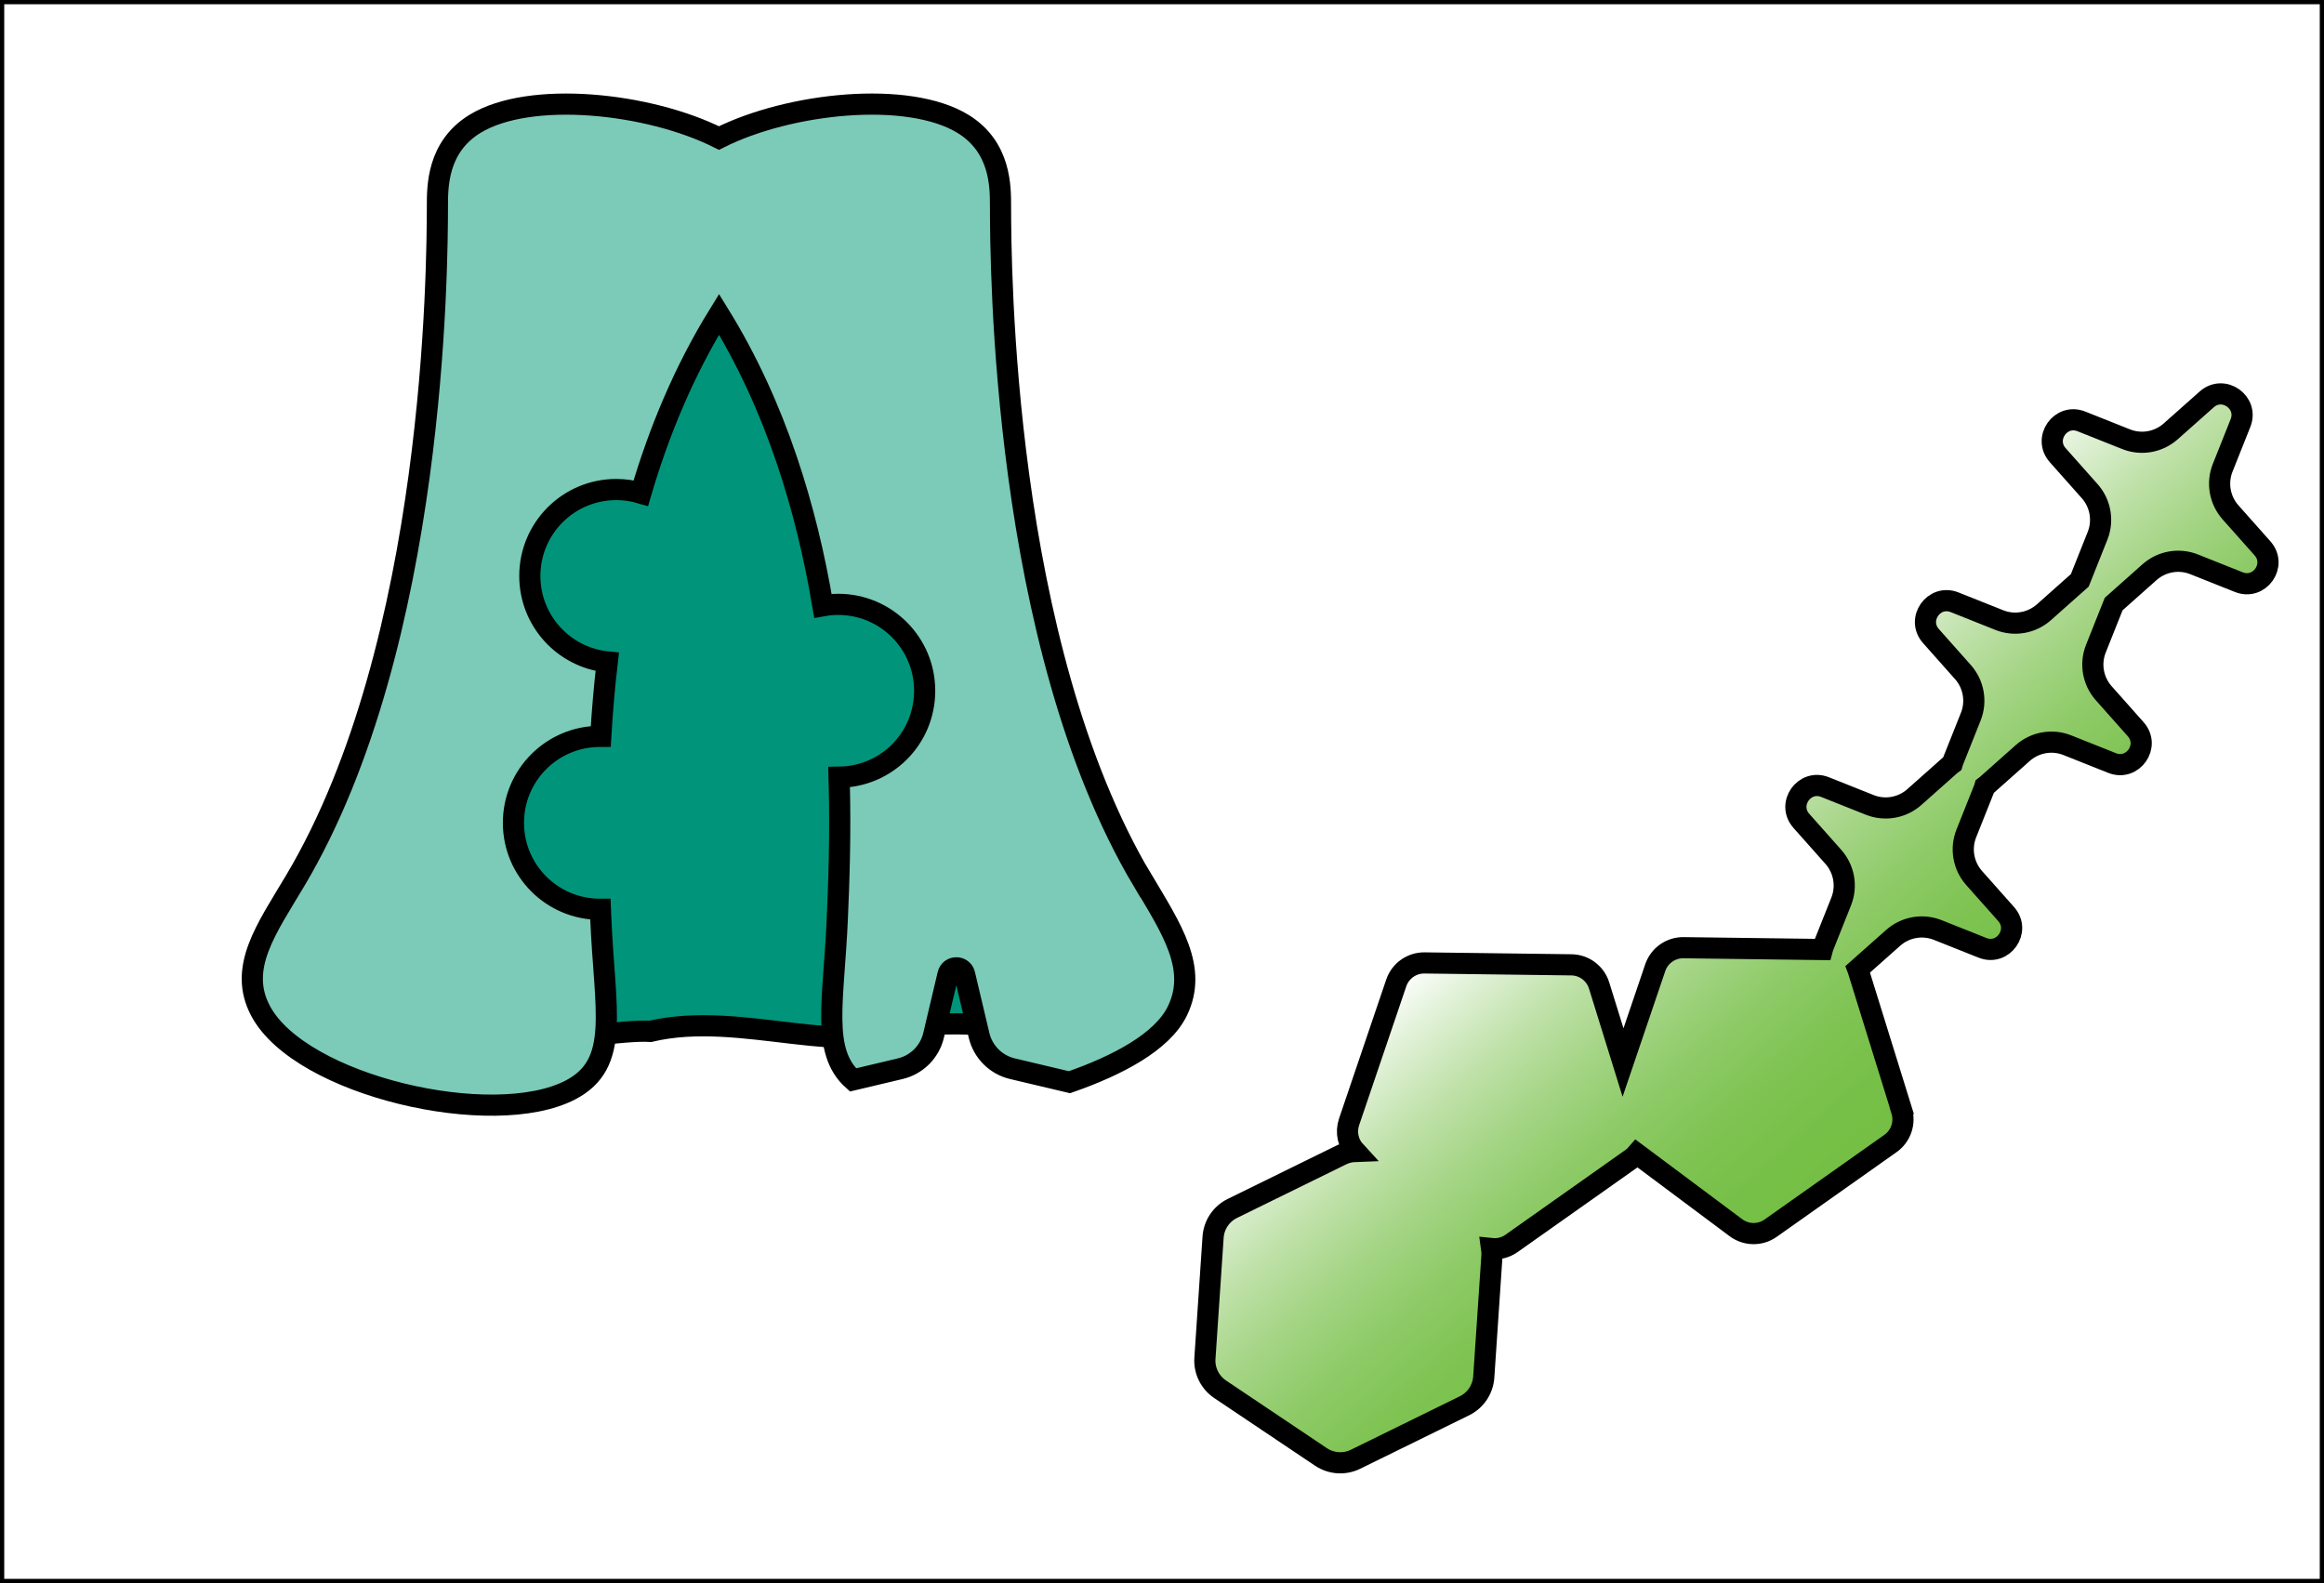<?xml version="1.0" encoding="UTF-8"?>
<svg id="b" data-name="Layer 2" xmlns="http://www.w3.org/2000/svg" width="549" height="374" xmlns:xlink="http://www.w3.org/1999/xlink" viewBox="0 0 549 374">
  <rect x="0" y="0" width="549" height="374" fill="#333333" stroke="none"/>
  <defs>
    <style>
      .e {
        fill: #fff;
      }

      .e, .f, .g, .h {
        stroke: #000;
        stroke-miterlimit: 10;
      }

      .f {
        fill: #00957a;
      }

      .f, .g, .h {
        stroke-width: 5px;
      }

      .g {
        fill: #7ccab8;
      }

      .h {
        fill: url(#d);
      }
    </style>
    <linearGradient id="d" x1="132.08" y1="1547.22" x2="235.34" y2="1574.89" gradientTransform="translate(1123.3 -1181.66) rotate(33.34)" gradientUnits="userSpaceOnUse">
      <stop offset="0" stop-color="#fff"/>
      <stop offset=".11" stop-color="#e2f2d9"/>
      <stop offset=".26" stop-color="#c1e2ab"/>
      <stop offset=".41" stop-color="#a5d586"/>
      <stop offset=".56" stop-color="#8fcb69"/>
      <stop offset=".71" stop-color="#80c454"/>
      <stop offset=".86" stop-color="#77c048"/>
      <stop offset="1" stop-color="#74bf44"/>
    </linearGradient>
  </defs>
  <g id="c" data-name="Layer 2">
    <rect class="e" x=".5" y=".5" width="548" height="373"/>
    <path class="h" d="M449.25,262.37l-10.29-33.14c-.03-.08-.06-.17-.09-.25l8.36-7.42c2.88-2.55,6.95-3.27,10.52-1.85l10.57,4.21c4.9,1.95,9.1-4.03,5.59-7.98l-7.56-8.51c-2.55-2.88-3.27-6.95-1.85-10.52l4.21-10.57c.07-.18.13-.35.18-.53.15-.11.29-.22.44-.35l8.51-7.56c2.88-2.55,6.95-3.27,10.52-1.85l10.57,4.21c4.9,1.95,9.1-4.03,5.59-7.98l-7.56-8.51c-2.55-2.88-3.27-6.95-1.85-10.52l4.2-10.54,8.48-7.54c2.88-2.55,6.95-3.27,10.52-1.85l10.57,4.21c4.9,1.95,9.1-4.03,5.59-7.98l-7.56-8.51c-2.55-2.88-3.27-6.95-1.85-10.52l4.21-10.57c1.95-4.9-4.03-9.1-7.98-5.59l-8.51,7.56c-2.88,2.55-6.95,3.27-10.52,1.85l-10.57-4.21c-4.9-1.95-9.1,4.03-5.59,7.98l7.56,8.51c2.55,2.88,3.27,6.95,1.85,10.52l-4.2,10.54-8.48,7.54c-2.88,2.55-6.95,3.27-10.52,1.85l-10.57-4.21c-4.9-1.95-9.1,4.03-5.59,7.98l7.56,8.51c2.55,2.88,3.27,6.95,1.85,10.52l-4.21,10.57c-.07.18-.13.35-.18.53-.15.11-.29.22-.44.35l-8.51,7.56c-2.88,2.55-6.95,3.27-10.52,1.85l-10.57-4.21c-4.9-1.95-9.1,4.03-5.59,7.98l7.56,8.51c2.55,2.88,3.27,6.95,1.85,10.52l-4.21,10.57c-.11.27-.18.53-.25.79l-32.79-.43c-3.01-.04-5.71,1.87-6.68,4.72l-7.61,22.41-5.65-18.19c-.89-2.88-3.54-4.86-6.55-4.89l-34.69-.45c-3.01-.04-5.71,1.87-6.68,4.72l-11.15,32.85c-.83,2.45-.23,5.11,1.48,6.96-1.13.04-2.25.31-3.3.83l-25.75,12.64c-2.62,1.29-4.35,3.87-4.55,6.78l-1.93,28.62c-.2,2.91,1.18,5.7,3.6,7.33l23.82,15.98c2.42,1.62,5.53,1.83,8.15.55l25.75-12.64c2.62-1.29,4.35-3.87,4.55-6.78l1.93-28.62c.04-.58.01-1.16-.07-1.73,1.63.17,3.32-.24,4.72-1.24l28.33-20.02c.47-.33.89-.72,1.26-1.15l23.41,17.48c2.42,1.8,5.72,1.85,8.18.11l28.33-20.02c2.46-1.74,3.52-4.87,2.63-7.75Z"/>
    <g>
      <path class="f" d="M220.19,242.02c-20.47,8.61-44.78-3.51-66.58,1.64-12.39-.81-57.11,10.5-49.38-11.98,4.66-10.46,12.54-40.18,13.15-52.49,5.64-48.79,14.34-75.48,2.15-123.36,6-34.1,43.35,1.64,65.71-10.93,13.1-.48,46-15.36,42.85,8.02-10.5,45.83,36.44,127.69,26.61,173.72-4.59,29.58-.78,13.56-34.51,15.39Z"/>
      <path class="g" d="M269.92,208.02c-33.29-55.97-33.53-145.67-33.57-159.42-.01-4.36.1-13.85-8.87-19.34-12.98-7.94-40.96-5.03-57.64,3.35-16.68-8.37-44.66-11.29-57.64-3.35-8.97,5.49-8.86,14.98-8.87,19.34-.04,13.76-.29,103.45-33.57,159.42-6.79,11.41-13.65,20.67-8.17,30.87,9.49,17.67,54.91,28.13,73.18,18.6,11.88-6.19,8.08-18.66,7.15-40.55-.03-.68-.06-1.39-.09-2.13-.04,0-.08,0-.12,0-11.28,0-20.42-9.14-20.42-20.42s9.14-20.42,20.42-20.42c.07,0,.14,0,.21,0,.33-5.62.82-11.52,1.53-17.59-10.28-1.07-18.29-9.75-18.29-20.31,0-11.28,9.14-20.42,20.42-20.42,2.02,0,3.97.3,5.81.84,4.23-14.41,10.17-28.82,18.47-42.24,13.45,21.75,20.71,46.09,24.53,68.86,1.17-.21,2.38-.33,3.62-.33,11.28,0,20.42,9.14,20.42,20.42s-9.03,20.3-20.21,20.41c.4,13.86-.09,25.5-.42,33.31-.82,19.41-3.9,31.42,3.7,38.21l11.16-2.65c3.91-.93,6.96-3.98,7.88-7.88l3.41-14.41c.49-2.06,3.43-2.06,3.92,0l3.41,14.41c.93,3.91,3.98,6.96,7.89,7.88l13.47,3.19c11.39-3.97,21.92-9.51,25.48-16.81,4.93-10.11-1.39-19.46-8.17-30.87Z"/>
    </g>
  </g>
</svg>